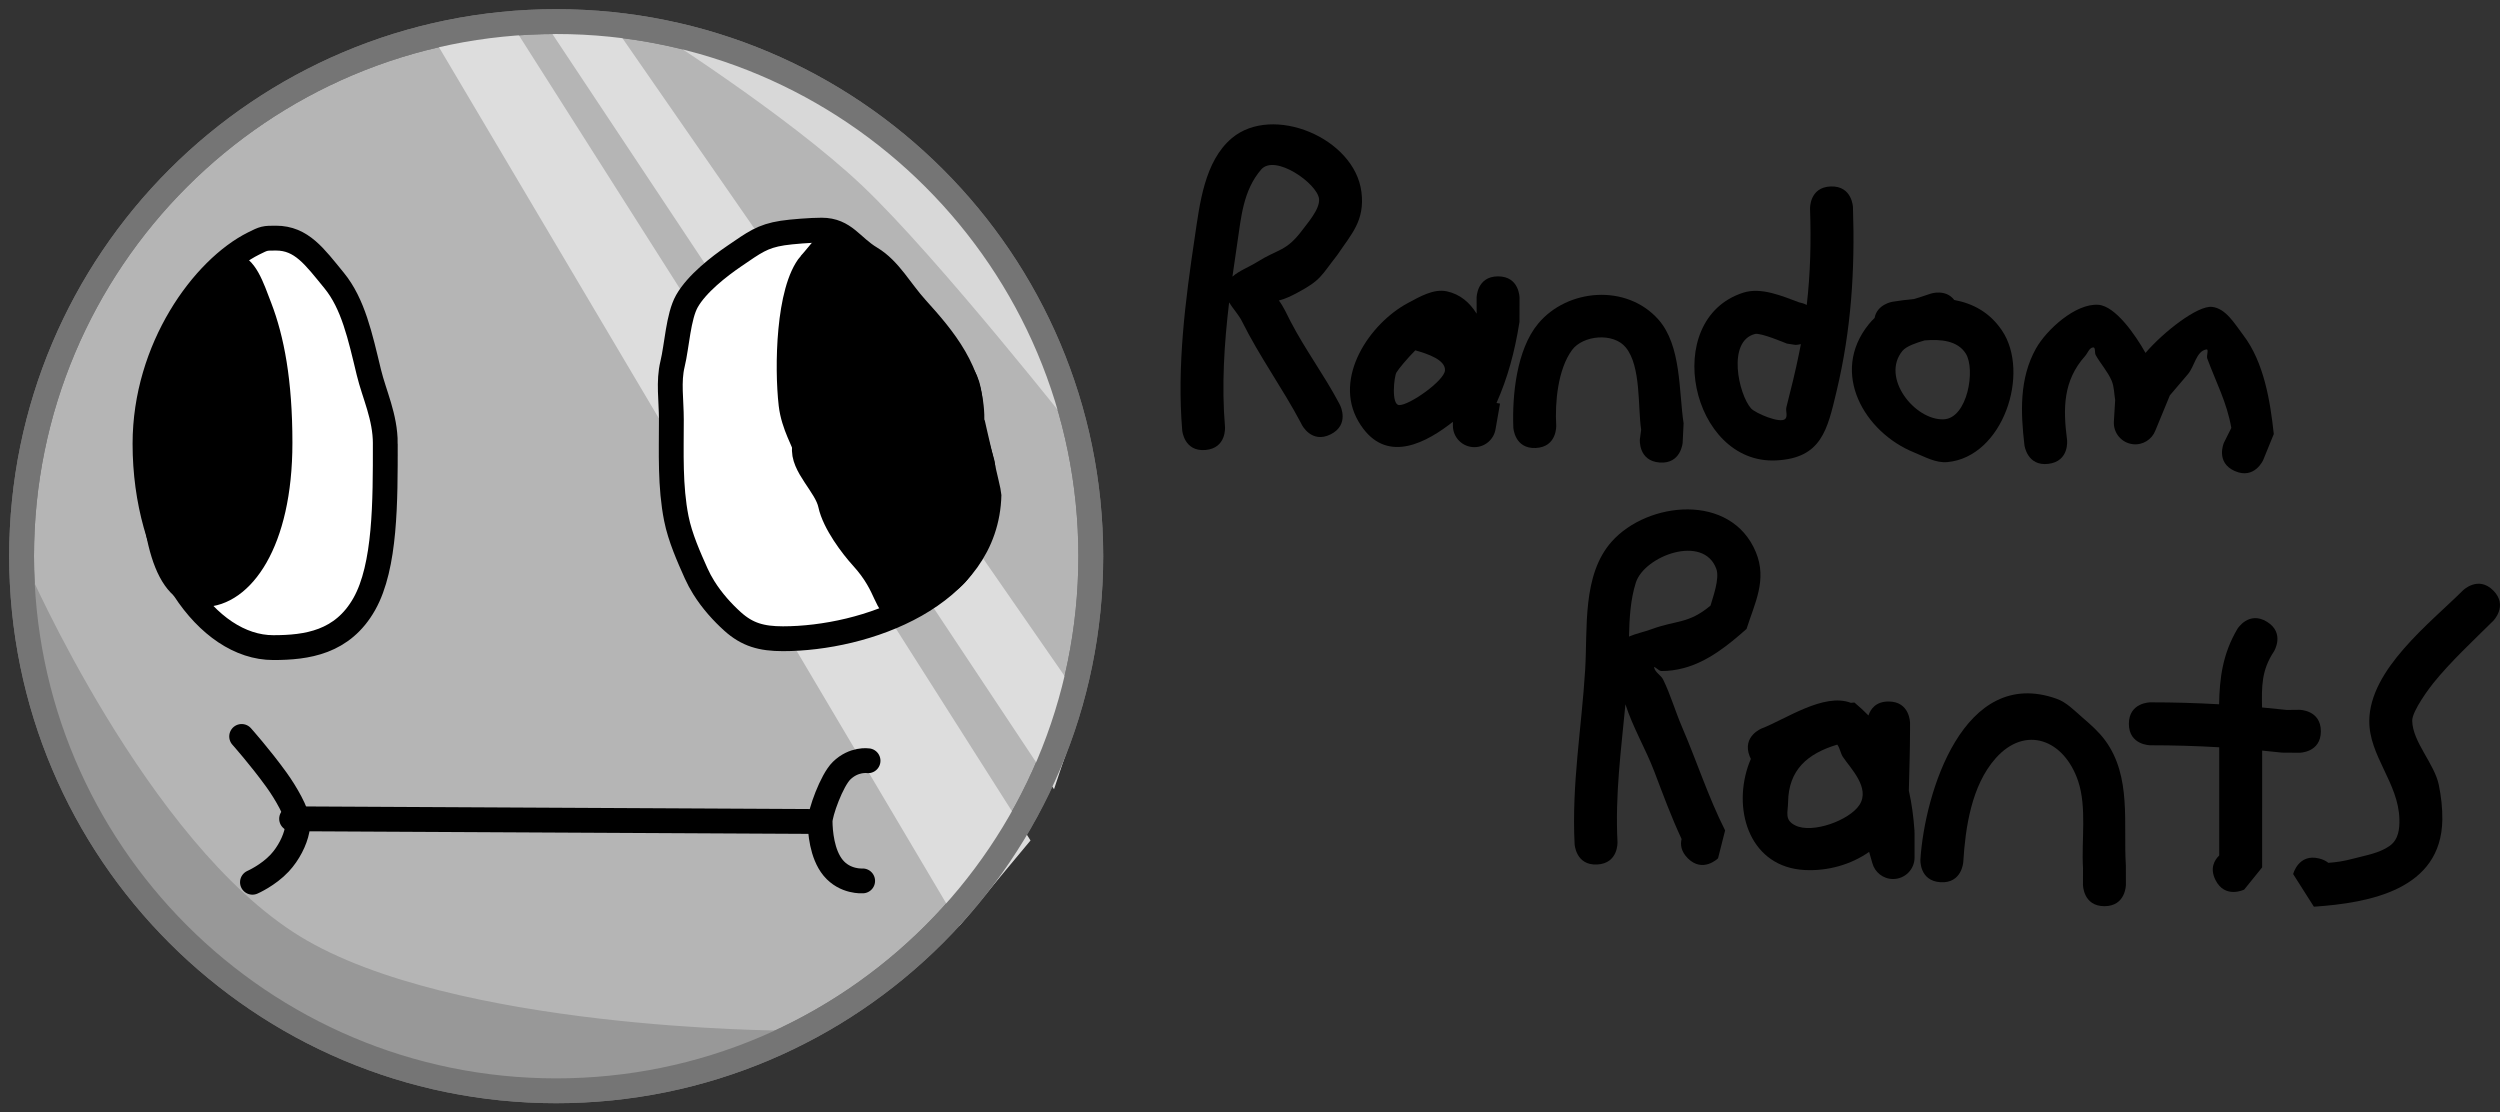 <svg version="1.1" xmlns="http://www.w3.org/2000/svg" xmlns:xlink="http://www.w3.org/1999/xlink" width="352.271" height="156.745" viewBox="0,0,352.271,156.745"><rect x="0" y="0" width="352.271" height="156.745" fill="#333333" stroke="none"/><g transform="translate(-51.994,-102.027)"><g data-paper-data="{&quot;isPaintingLayer&quot;:true}" fill-rule="nonzero" stroke-linejoin="miter" stroke-miterlimit="10" stroke-dasharray="" stroke-dashoffset="0" style="mix-blend-mode: normal"><path d="M55.038,180.399c0,-41.603 33.726,-75.329 75.329,-75.329c41.603,0 75.329,33.726 75.329,75.329c0,41.603 -33.726,75.329 -75.329,75.329c-41.603,0 -75.329,-33.726 -75.329,-75.329z" fill="#b5b5b5" stroke="#757575" stroke-width="3.5" stroke-linecap="butt"/><path d="M122.758,106.561l72.285,113.754l-7.609,9.131l-71.905,-121.363z" fill="#dddddd" stroke="#dddddd" stroke-width="3.5" stroke-linecap="round"/><path d="M136.454,105.8l66.198,95.493l-2.663,7.989l-68.481,-103.102z" fill="#dddddd" stroke="#dddddd" stroke-width="3.5" stroke-linecap="round"/><path d="M169.104,245.511c-6.451,4.047 -7.656,4.459 -13.173,6.382c-9.653,3.364 -30.71,4.132 -30.71,4.132c0,0 -17.244,-2.41 -34.452,-10.862c-11.744,-5.768 -9.67,-10.695 -19.663,-19.14c-7.609,-6.43 -9.506,-14.664 -12.391,-22.952c-2.184,-6.273 -2.89,-21.138 -2.89,-21.138c0,0 16.903,38.844 38.43,52.029c21.526,13.185 68.204,13.284 68.204,13.284c0,0 15.019,-6.988 6.646,-1.734z" data-paper-data="{&quot;index&quot;:null}" fill="#989898" stroke="none" stroke-width="3.5" stroke-linecap="round"/><path d="M143.302,105.8c0,0 -7.552,-0.627 0.259,0.52c6.017,0.884 12.572,4.047 16.921,5.738c7.609,2.959 23.147,15.807 23.147,15.807c0,0 9.426,10.172 15.501,24.226c3.858,8.927 5.003,21.69 5.896,27.119c1.291,7.851 3.182,-2.28 0.64,4.252c-1.925,4.944 -1.872,-20.216 -1.872,-20.216c0,0 -19.583,-24.875 -30.243,-34.998c-10.66,-10.123 -30.249,-22.45 -30.249,-22.45z" fill="#d8d8d8" stroke="none" stroke-width="3.5" stroke-linecap="round"/><path d="M106.285,164.557c0,8.057 0.046,17.262 -2.961,22.584c-3.071,5.434 -8.104,6.14 -12.827,6.14c-9.35,0 -18.071,-12.44 -18.071,-28.724c0,-13.461 8.223,-24.688 15.301,-28.22c1.484,-0.741 1.53,-0.757 3.151,-0.757c3.611,0 5.436,2.603 8.184,5.957c2.698,3.293 3.678,7.867 4.905,12.947c0.76,3.146 2.319,6.251 2.319,10.073z" fill="#ffffff" stroke="#000000" stroke-width="3.5" stroke-linecap="butt"/><path d="M73.313,163.542c0,-10.536 2.494,-13.901 5.605,-17.609c1.076,-1.283 4.205,-6.55 5.555,-6.55c2.03,0 3.026,3.145 4.106,5.956c1.714,4.461 2.869,10.39 2.869,19.091c0,14.183 -5.526,21.369 -10.779,21.369c-5.253,0 -7.355,-8.073 -7.355,-22.256z" fill="#000000" stroke="#000000" stroke-width="3.5" stroke-linecap="butt"/><path d="M188.952,161.151c0,0.278 2.406,10.32 2.399,10.596c-0.349,14.358 -17.555,20.283 -29.031,20.283c-3.028,0 -5.035,-0.574 -7.098,-2.433c-1.385,-1.248 -2.879,-2.873 -4.062,-4.772c-0.398,-0.639 -0.761,-1.308 -1.073,-2.005c-1.01,-2.256 -2.259,-5.047 -2.793,-7.731c-0.9,-4.532 -0.699,-9.227 -0.699,-13.939c0,-2.723 -0.437,-5.351 0.164,-7.826c0.618,-2.542 0.808,-6.699 2.026,-8.856c1.386,-2.456 4.52,-4.887 6.671,-6.353c2.818,-1.921 3.942,-2.808 6.811,-3.251c1.282,-0.198 4.028,-0.409 5.508,-0.409c3.245,0 4.164,2.315 6.913,3.959c2.651,1.585 4.153,4.541 6.431,7.057c3.875,4.28 7.835,8.97 7.835,15.679z" fill="#ffffff" stroke="#000000" stroke-width="3.5" stroke-linecap="butt"/><path d="M166.167,139.212c1.076,-1.283 2.176,-2.111 3.526,-2.111c0.28,0 4.218,1.835 4.462,1.946c1.523,0.691 9.873,9.449 10.804,11.872c1.714,4.461 3.884,2.147 3.884,10.848c0,0.271 1.647,5.612 1.643,5.877c-0.049,3.269 -0.41,6.754 -1.053,9.392c-0.857,3.51 -2.215,5.812 -4.009,6.95c-2.488,1.579 -2.42,2.573 -4.697,2.573c-0.136,0 -1.662,1.261 -1.787,1.248c-2.39,-0.254 -1.503,-2.914 -5.456,-7.255c-1.383,-1.518 -3.912,-4.822 -4.472,-7.454c-0.573,-2.693 -4.038,-5.439 -3.646,-8.086c0.076,-0.51 -1.564,-3.014 -1.906,-5.998c-0.601,-5.24 -0.403,-16.095 2.707,-19.803z" data-paper-data="{&quot;index&quot;:null}" fill="#000000" stroke="#000000" stroke-width="3.5" stroke-linecap="butt"/><path d="M93.083,217.402l73.807,0.38" fill="none" stroke="#000000" stroke-width="3.5" stroke-linecap="round"/><path d="M173.548,226.153c0,0 -2.483,0.194 -4.163,-1.852c-1.594,-1.94 -1.819,-5.136 -1.834,-6.514c-0.014,-1.191 1.628,-5.797 3.033,-7.166c1.752,-1.706 3.725,-1.398 3.725,-1.398" fill="none" stroke="#000000" stroke-width="3.5" stroke-linecap="round"/><path d="M86.045,205.799c0,0 2.594,2.909 4.894,6.093c1.383,1.915 2.903,4.622 3.003,5.942c0.026,0.344 -0.004,0.737 -0.086,1.157c-0.285,1.473 -1.193,3.297 -2.46,4.654c-1.618,1.732 -3.829,2.698 -3.829,2.698" fill="none" stroke="#000000" stroke-width="3.5" stroke-linecap="round"/><path d="M55.038,180.399c0,-41.603 33.726,-75.329 75.329,-75.329c41.603,0 75.329,33.726 75.329,75.329c0,41.603 -33.726,75.329 -75.329,75.329c-41.603,0 -75.329,-33.726 -75.329,-75.329z" fill="none" stroke="#757575" stroke-width="3.5" stroke-linecap="butt"/><path d="M51.994,258.772v-156.745h156.745v156.745z" fill="none" stroke="none" stroke-width="3.5" stroke-linecap="butt"/><g fill="#000000" stroke="none" stroke-width="0.5" stroke-linecap="butt"><path d="M239.498,163.228c-2.702,1.36 -4.062,-1.342 -4.062,-1.342l-0.13,-0.26c-2.607,-4.923 -5.829,-9.334 -8.311,-14.331c-0.445,-0.897 -1.26,-1.762 -1.808,-2.655c-0.692,5.833 -1.072,11.726 -0.581,17.529c0,0 0.253,3.014 -2.761,3.267c-3.014,0.253 -3.267,-2.761 -3.267,-2.761c-0.754,-9.057 0.43,-18.284 1.773,-27.249c0.687,-4.583 1.333,-10.671 5.229,-13.939c5.747,-4.82 17.29,-0.032 18.251,7.583c0.513,4.064 -1.425,5.943 -3.406,8.899c-2.329,2.968 -2.265,3.522 -5.676,5.334c-0.81,0.43 -1.66,0.851 -2.551,1.067c0.644,0.828 1.222,2.131 1.628,2.915c2.057,3.974 4.717,7.529 6.827,11.508l0.188,0.372c0,0 1.36,2.702 -1.342,4.062zM225.655,141.003c0.957,-0.838 2.382,-1.374 3.461,-2.048c3.101,-1.938 4.089,-1.439 6.419,-4.547c0.596,-0.831 2.502,-2.936 2.322,-4.375c-0.271,-2.168 -6.228,-6.365 -8.161,-4.112c-2.546,2.968 -2.811,6.724 -3.363,10.399c-0.233,1.553 -0.463,3.115 -0.679,4.684z"/><path d="M263.085,140.969c3.025,0 3.025,3.025 3.025,3.025l-0.009,3.399c-0.675,4.255 -1.663,7.869 -3.238,11.417l0.497,0.087l-0.628,3.584c-0.226,1.447 -1.478,2.554 -2.988,2.554c-1.671,0 -3.025,-1.354 -3.025,-3.025v-0.547c-0.186,0.146 -0.375,0.291 -0.566,0.436c-4.101,3.084 -9.36,5.303 -12.747,-0.494c-3.596,-6.154 1.589,-13.803 6.972,-16.678c1.687,-0.9 3.626,-2.051 5.494,-1.647c1.868,0.404 3.217,1.579 4.195,3.149l-0.007,-2.235c0,0 0,-3.025 3.025,-3.025zM251.419,151.394c-1.209,1.224 -2.323,2.574 -2.656,3.125c-0.331,0.548 -0.757,4.528 0.37,4.586c1.42,0.073 6.4,-3.445 6.472,-4.896c0.073,-1.467 -2.402,-2.319 -4.186,-2.816z"/><path d="M285.844,167.2c-3.016,-0.234 -2.782,-3.249 -2.782,-3.249l0.184,-1.369c-0.48,-3.189 0.008,-8.94 -2.167,-11.597c-1.762,-2.152 -6.051,-1.709 -7.572,0.362c-2.011,2.738 -2.419,7.427 -2.228,10.638c0,0 0.145,3.021 -2.877,3.166c-3.021,0.145 -3.166,-2.877 -3.166,-2.877c-0.176,-4.493 0.442,-10.975 3.5,-14.647c4.118,-4.945 12.444,-5.633 16.93,-0.586c3.269,3.678 2.875,10.108 3.561,14.637l-0.134,2.74c0,0 -0.234,3.016 -3.249,2.782z"/><path d="M305.511,144.633c0.299,0.055 0.689,0.161 1.07,0.368c0.511,-4.45 0.624,-8.816 0.464,-13.577c0,0 -0.101,-3.023 2.922,-3.125c3.023,-0.101 3.125,2.922 3.125,2.922c0.298,8.892 -0.239,17.257 -2.307,25.926c-1.303,5.461 -2.12,9.436 -8.512,9.755c-12.001,0.599 -16.35,-19.854 -4.66,-23.63c2.558,-0.826 5.53,0.486 7.898,1.361zM305.75,150.516c-0.442,0.109 -0.773,0.109 -0.773,0.109l-1.199,-0.184c-0.239,-0.09 -3.7,-1.557 -4.484,-1.357c-3.994,1.016 -2.309,8.53 -0.561,10.494c0.575,0.646 4.109,2.185 4.815,1.477c0.389,-0.39 0.026,-1.11 0.162,-1.644c0.648,-2.546 1.285,-5.096 1.803,-7.671c0.083,-0.41 0.162,-0.818 0.237,-1.224z"/><path d="M327.364,144.296c2.603,0.486 4.973,1.713 6.716,4.287c4.046,5.977 0.17,17.843 -7.696,18.559c-1.627,0.148 -3.191,-0.758 -4.704,-1.373c-6.93,-2.814 -11.905,-11.19 -6.355,-18.06c0.262,-0.324 0.533,-0.614 0.812,-0.874c0.352,-1.949 2.521,-2.289 2.521,-2.289c1.002,-0.154 2.031,-0.296 3.065,-0.391c0.315,-0.096 0.633,-0.193 0.953,-0.297l1.387,-0.459c0,0 2.098,-0.695 3.301,0.897zM323.176,149.996c-1.146,0.331 -2.572,0.816 -3.111,1.472c-3.08,3.749 1.724,9.804 5.806,9.645c3.362,-0.13 4.516,-7.027 3.123,-9.255c-1.153,-1.845 -3.544,-2.061 -5.818,-1.863z"/><path d="M366.907,168.409c-2.768,-1.22 -1.548,-3.988 -1.548,-3.988l1.045,-2.096c-0.612,-3.574 -2.15,-6.424 -3.389,-9.781c-0.148,-0.402 0.279,-1.353 -0.143,-1.277c-1.429,0.258 -1.644,2.403 -2.597,3.499c-0.853,0.981 -1.695,1.972 -2.529,2.97l-2.047,4.967c-0.481,1.247 -1.754,2.067 -3.146,1.917c-1.619,-0.174 -2.801,-1.595 -2.695,-3.204l0.18,-3.023c-0.154,-0.915 -0.136,-1.883 -0.501,-2.734c-0.558,-1.3 -1.554,-2.367 -2.243,-3.603c-0.184,-0.331 0.014,-1.11 -0.363,-1.076c-0.548,0.049 -0.758,0.798 -1.125,1.209c-3.118,3.491 -3.121,7.379 -2.547,11.832c0,0 0.365,3.003 -2.638,3.368c-3.003,0.365 -3.368,-2.638 -3.368,-2.638c-0.53,-4.583 -0.749,-9.377 1.629,-13.622c1.453,-2.593 5.551,-6.391 8.794,-6.153c2.371,0.174 5.168,4.161 6.636,6.778c2.597,-3.022 7.357,-6.696 9.366,-6.485c1.97,0.207 3.21,2.408 4.412,3.982c2.922,3.827 3.806,9.336 4.299,13.936l-1.496,3.67c0,0 -1.22,2.768 -3.988,1.548z"/></g><g fill="#000000" stroke="none" stroke-width="0.5" stroke-linecap="butt"><path d="M306.291,224.62c-7.557,-0.39 -10.14,-8.061 -8.014,-14.539c0.127,-0.386 0.27,-0.756 0.429,-1.112c-0.063,-0.123 -0.123,-0.256 -0.178,-0.398c-1.09,-2.822 1.732,-3.912 1.732,-3.912c3.331,-1.284 8.734,-5.051 12.53,-3.6c0.17,-0.016 0.339,-0.03 0.507,-0.044c0.714,0.598 1.372,1.207 1.978,1.827c0.288,-0.873 1.013,-1.969 2.834,-1.969c3.025,0 3.025,3.025 3.025,3.025v1.054c-0.001,2.833 -0.106,5.656 -0.168,8.484c0.408,1.786 0.661,3.691 0.803,5.743l-0.039,0.101h0.041v3.582c0,1.671 -1.354,3.025 -3.025,3.025c-1.404,0 -2.584,-0.956 -2.926,-2.253l-0.451,-1.569c-2.551,1.79 -5.812,2.723 -9.078,2.554zM310.877,206.95c-4.2,1.266 -6.857,3.556 -6.926,8.102c-0.023,1.484 -0.55,2.507 1.018,3.286c2.414,1.2 7.65,-0.734 9.044,-2.9c1.548,-2.405 -1.281,-5.165 -2.337,-6.752c-0.346,-0.521 -0.421,-1.263 -0.798,-1.736z"/><path d="M348.527,229.717c-3.025,0 -3.025,-3.025 -3.025,-3.025l0.006,-2.339c-0.242,-3.866 0.56,-8.555 -0.689,-12.267c-1.971,-5.856 -7.432,-7.931 -11.62,-3.213c-3.41,3.84 -4.265,9.761 -4.564,14.637c0,0 -0.19,3.019 -3.209,2.829c-3.019,-0.19 -2.829,-3.209 -2.829,-3.209c0.602,-9.358 6.07,-27.333 19.206,-22.636c1.406,0.503 2.489,1.662 3.621,2.635c1.155,0.993 2.318,2.014 3.218,3.243c3.737,5.102 2.531,11.715 2.904,17.6l0.006,2.719c0,0 0,3.025 -3.025,3.025z"/><path d="M378.79,222.995c0.549,0.138 0.97,0.354 1.291,0.612c1.11,-0.082 2.119,-0.218 3.55,-0.6c1.732,-0.463 3.609,-0.75 5.076,-1.781c1.267,-0.891 1.417,-2.406 1.382,-3.776c-0.127,-5.103 -4.284,-8.926 -4.243,-13.857c0.06,-7.237 8.531,-13.735 13.197,-18.371c0,0 2.146,-2.132 4.278,0.014c2.132,2.146 -0.014,4.278 -0.014,4.278c-2.824,2.804 -5.958,5.693 -8.464,8.799c-0.407,0.505 -2.972,3.877 -2.947,5.279c0.053,2.981 3.13,6.041 3.744,9.025c0.333,1.619 0.524,3.28 0.499,4.933c-0.15,9.835 -10.231,11.706 -18.099,12.24l-2.921,-4.599c0,0 0.738,-2.933 3.672,-2.195z"/><path d="M289.807,222.953c-0.962,-0.969 -1.053,-1.934 -0.863,-2.702c-1.459,-3.124 -2.614,-6.276 -3.85,-9.525c-1.19,-3.128 -3.029,-6.22 -4.063,-9.458c-0.61,6.467 -1.458,12.683 -1.119,19.402c0,0 0.152,3.021 -2.869,3.173c-3.021,0.152 -3.173,-2.869 -3.173,-2.869c-0.425,-8.483 0.975,-16.216 1.487,-24.573c0.358,-5.842 -0.451,-13.36 3.748,-18.068c5.055,-5.666 16.813,-6.9 20.3,1.484c1.633,3.927 -0.163,7.21 -1.307,10.83c-2.596,2.306 -5.481,4.625 -8.838,5.513c-1.033,0.273 -2.109,0.434 -3.177,0.42c-0.37,-0.005 -1.083,-0.837 -1.003,-0.476c0.154,0.691 0.964,1.062 1.275,1.698c1.046,2.143 1.701,4.458 2.645,6.648c2.099,4.868 3.685,9.844 6.077,14.59l-0.995,3.928c0,0 -2.146,2.132 -4.278,-0.015zM281.534,191.724c0.988,-0.43 2.166,-0.666 3.135,-1.025c3.572,-1.321 5.208,-0.72 8.351,-3.338c0.309,-1.119 1.325,-3.797 0.815,-5.184c-1.813,-4.925 -10.14,-1.827 -11.338,1.948c-0.757,2.384 -0.906,5.002 -0.963,7.599z"/><path d="M364.167,226.013c-0.822,-1.656 -0.13,-2.802 0.533,-3.444c0,-5.081 0,-10.162 0,-15.243c-3.212,-0.189 -6.427,-0.284 -9.704,-0.284c0,0 -3.025,0 -3.025,-3.025c0,-3.025 3.025,-3.025 3.025,-3.025c3.267,0 6.479,0.091 9.687,0.273c0.066,-3.685 0.501,-7.115 2.592,-10.641c0,0 1.593,-2.571 4.164,-0.978c2.571,1.593 0.978,4.164 0.978,4.164c-1.78,2.691 -1.731,4.943 -1.683,7.903c1.154,0.105 2.311,0.222 3.474,0.351l1.79,-0.018c0,0 3.025,0 3.025,3.025c0,3.025 -3.025,3.025 -3.025,3.025l-2.453,-0.018c-0.935,-0.103 -1.866,-0.199 -2.794,-0.287c0.001,5.485 -0.002,10.97 -0.002,16.455l-2.528,3.131c0,0 -2.709,1.345 -4.055,-1.364z"/></g></g></g></svg>